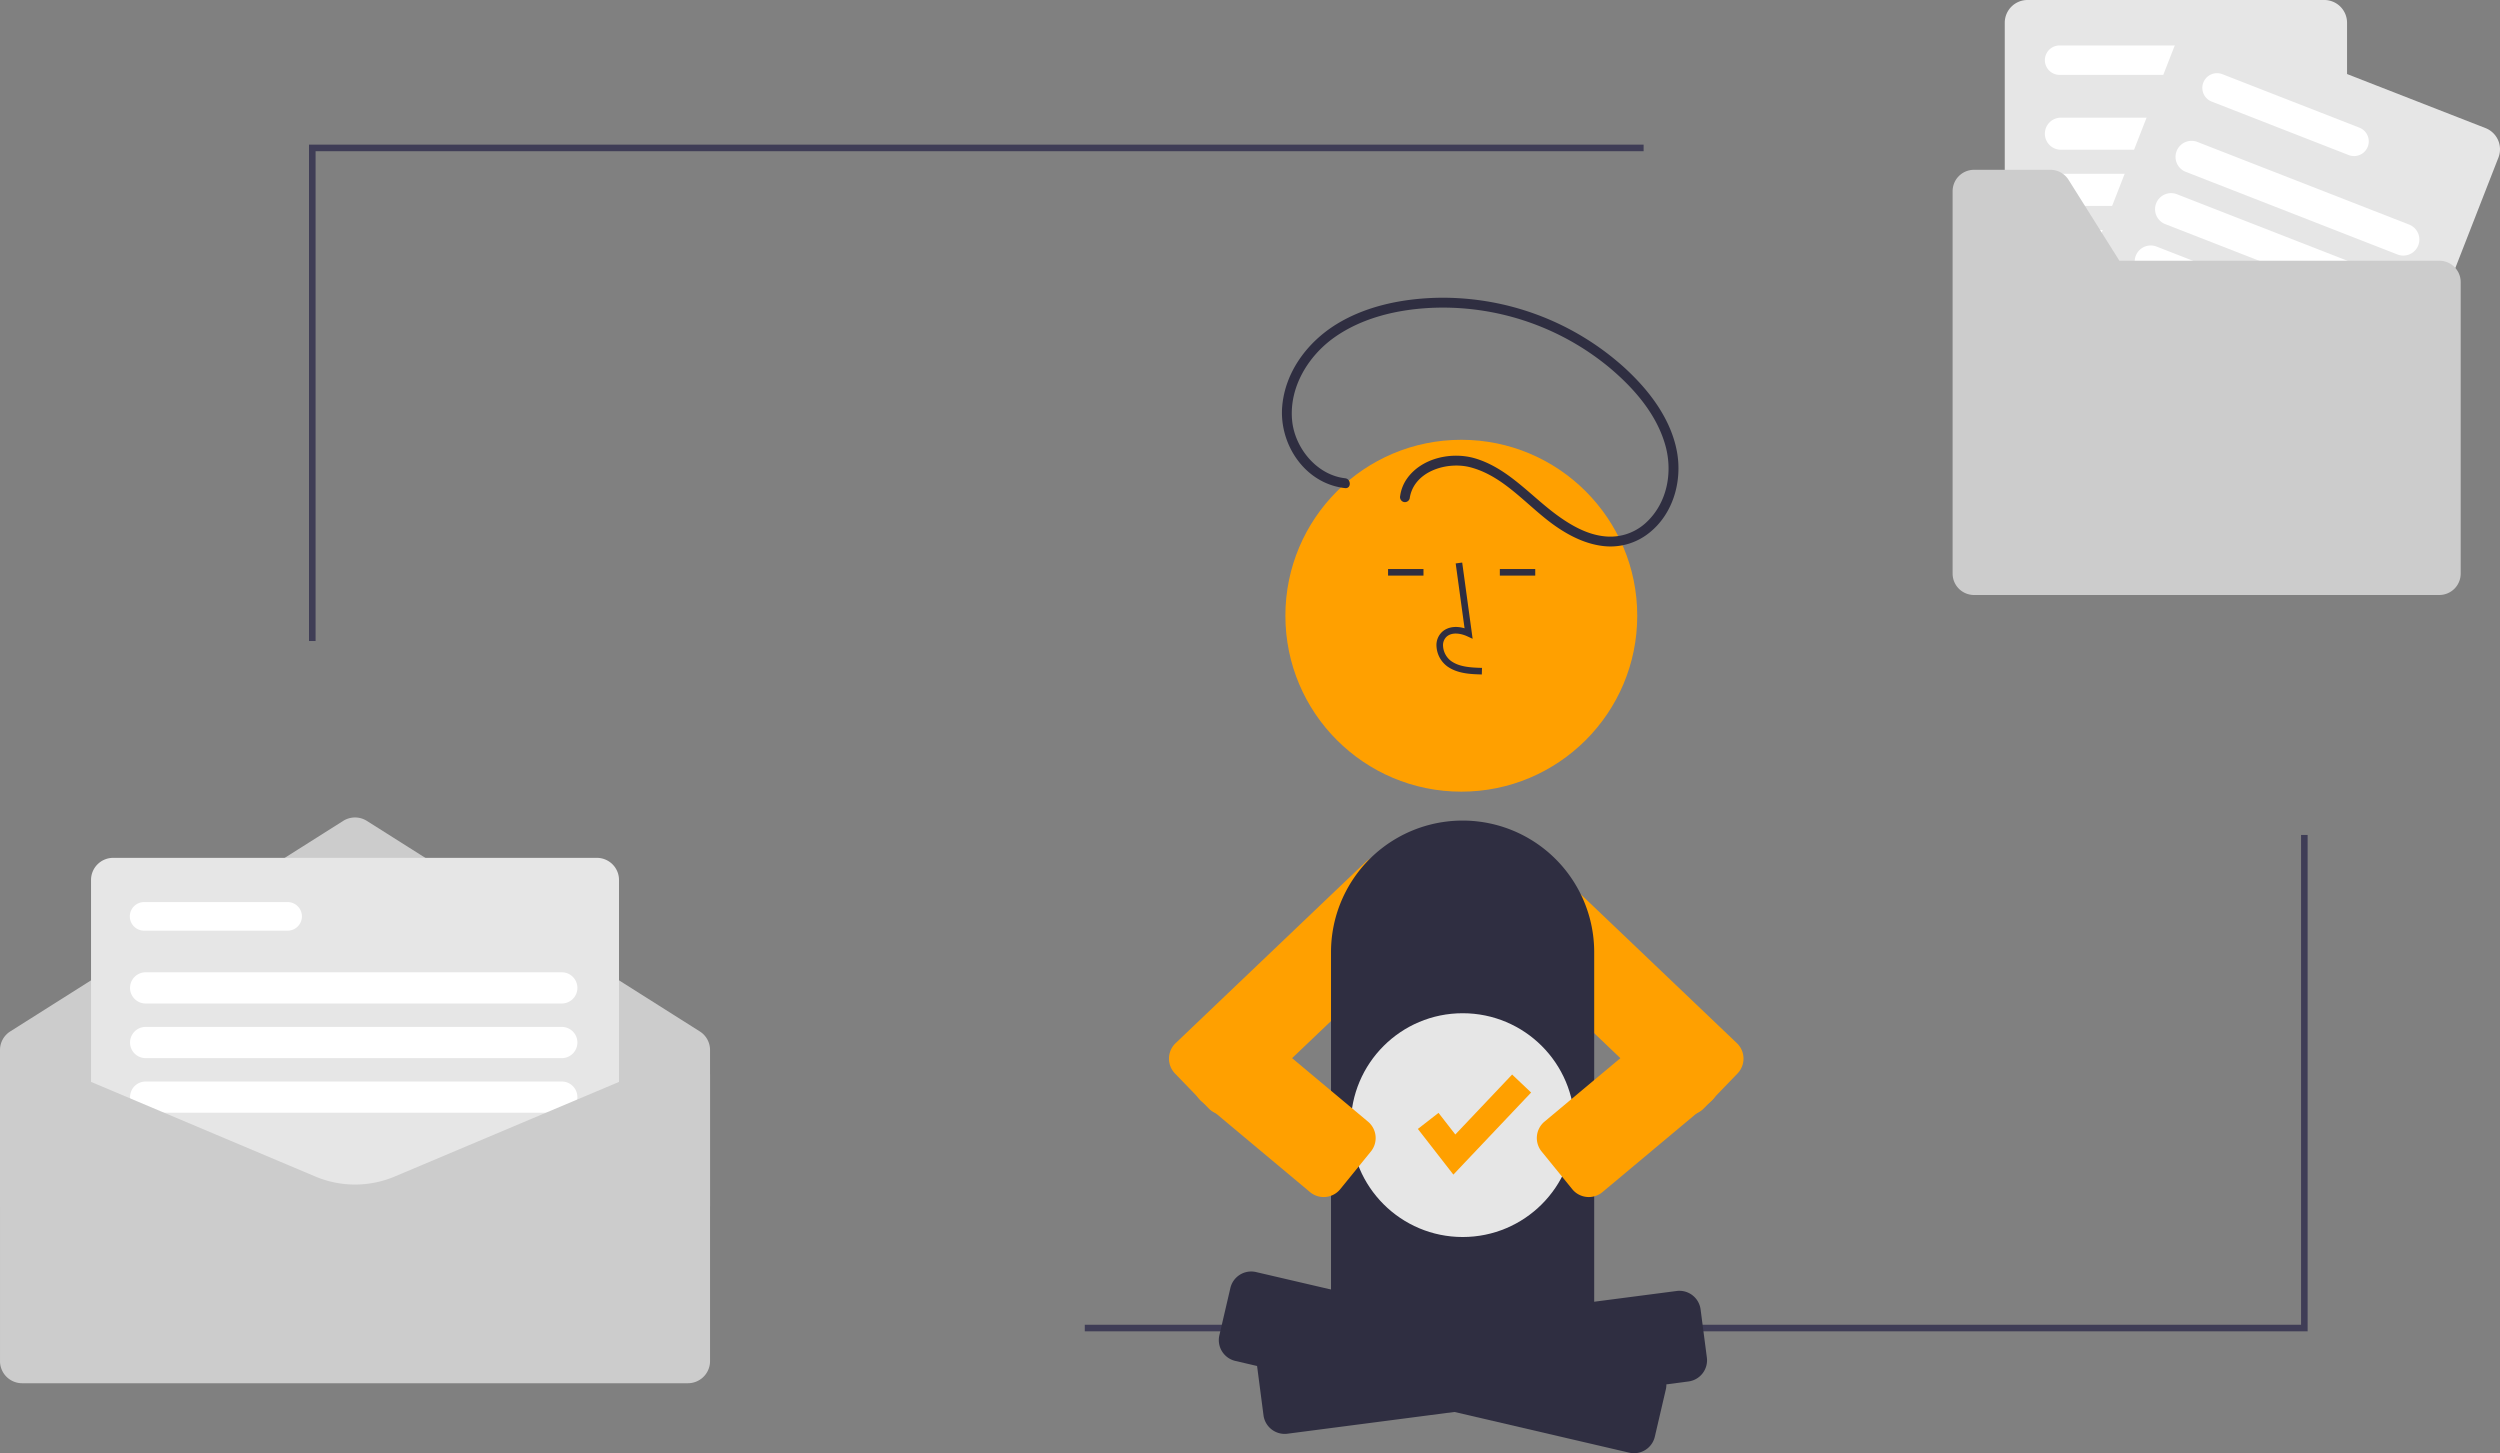 <svg id="bb97989e-6518-4177-8ad0-b3a48a9375a0" data-name="Layer 1" xmlns="http://www.w3.org/2000/svg" width="760.519" height="442.078" viewBox="0 0 760.519 442.078"><rect x="0" y="0" width="760.519" height="442.078" fill="#808080" stroke="none"/><path d="M592.102,568.124a6.481,6.481,0,0,1-4.678-1.983L577.173,555.522a6.508,6.508,0,0,1,.162-9.191l57.515-54.849a10.787,10.787,0,0,1,15.154.313l4.383,4.54a10.63,10.63,0,0,1,3,7.62,10.767,10.767,0,0,1-3.314,7.554l-57.461,54.797A6.474,6.474,0,0,1,592.102,568.124Z" transform="translate(-219.74 -228.961)" fill="#ffa000"/><path d="M733.379,568.124a6.48,6.48,0,0,1-4.513-1.82L671.407,511.508a10.767,10.767,0,0,1-3.314-7.554,10.629,10.629,0,0,1,3-7.62l4.383-4.54a10.786,10.786,0,0,1,15.154-.313l57.513,54.847a6.508,6.508,0,0,1,.165,9.193l-.36-.347.36.347L738.057,566.141A6.481,6.481,0,0,1,733.379,568.124Z" transform="translate(-219.74 -228.961)" fill="#ffa000"/><path d="M435.74,595.95h-216V548.403a6.691,6.691,0,0,1,3.131-5.684l101.275-64.042a6.756,6.756,0,0,1,7.189,0l101.275,64.042a6.691,6.691,0,0,1,3.131,5.684Z" transform="translate(-219.74 -228.961)" fill="#ccc"/><polygon points="702 405 330 405 330 403 700 403 700 254 702 254 702 405" fill="#3f3d56"/><polygon points="96 195 94 195 94 44 500 44 500 46 96 46 96 195" fill="#3f3d56"/><path d="M401.323,599.115H254.158a6.733,6.733,0,0,1-6.725-6.725V496.653a6.733,6.733,0,0,1,6.725-6.725H401.323a6.733,6.733,0,0,1,6.725,6.725v95.736A6.733,6.733,0,0,1,401.323,599.115Z" transform="translate(-219.74 -228.961)" fill="#e6e6e6"/><path d="M307.169,512.082H263.652a4.352,4.352,0,1,1,0-8.703h43.516a4.352,4.352,0,1,1,0,8.703Z" transform="translate(-219.74 -228.961)" fill="#fff"/><path d="M390.641,534.236H264.048a4.747,4.747,0,0,1,0-9.495H390.641a4.747,4.747,0,0,1,0,9.495Z" transform="translate(-219.74 -228.961)" fill="#fff"/><path d="M390.641,550.851H264.048a4.747,4.747,0,1,1,0-9.495H390.641a4.747,4.747,0,1,1,0,9.495Z" transform="translate(-219.74 -228.961)" fill="#fff"/><path d="M390.641,567.466H264.048a4.747,4.747,0,0,1,0-9.495H390.641a4.747,4.747,0,0,1,0,9.495Z" transform="translate(-219.74 -228.961)" fill="#fff"/><path d="M429.015,649.752H226.466a6.733,6.733,0,0,1-6.725-6.725v-87.033a6.733,6.733,0,0,1,6.725-6.725l.154.031,89.117,37.596a31.064,31.064,0,0,0,24.008,0L428.935,549.269h.08a6.733,6.733,0,0,1,6.725,6.725v87.033A6.733,6.733,0,0,1,429.015,649.752Z" transform="translate(-219.74 -228.961)" fill="#ccc"/><path d="M926.814,341.222H836.518a6.922,6.922,0,0,1-6.915-6.915V235.876a6.922,6.922,0,0,1,6.915-6.915h90.297a6.922,6.922,0,0,1,6.915,6.915V334.307A6.922,6.922,0,0,1,926.814,341.222Z" transform="translate(-219.74 -228.961)" fill="#e6e6e6"/><path d="M891.021,251.738H846.28a4.474,4.474,0,1,1,0-8.948h44.742a4.474,4.474,0,0,1,0,8.948Z" transform="translate(-219.74 -228.961)" fill="#fff"/><path d="M915.832,274.516H846.686a4.881,4.881,0,1,1,0-9.762h69.146a4.881,4.881,0,0,1,0,9.762Z" transform="translate(-219.74 -228.961)" fill="#fff"/><path d="M915.832,291.599H846.686a4.881,4.881,0,0,1,0-9.762h69.146a4.881,4.881,0,0,1,0,9.762Z" transform="translate(-219.74 -228.961)" fill="#fff"/><path d="M915.832,308.682H846.686a4.881,4.881,0,1,1,0-9.762h69.146a4.881,4.881,0,0,1,0,9.762Z" transform="translate(-219.74 -228.961)" fill="#fff"/><path d="M935.041,372.506l-84.116-32.832a6.922,6.922,0,0,1-3.927-8.955l35.79-91.694a6.922,6.922,0,0,1,8.955-3.927L975.859,267.929a6.922,6.922,0,0,1,3.927,8.955l-35.79,91.694A6.922,6.922,0,0,1,935.041,372.506Z" transform="translate(-219.74 -228.961)" fill="#e6e6e6"/><path d="M934.234,276.133l-41.679-16.268a4.474,4.474,0,0,1,3.254-8.336l41.679,16.268a4.474,4.474,0,0,1-3.254,8.336Z" transform="translate(-219.74 -228.961)" fill="#fff"/><path d="M949.065,306.373l-64.413-25.141a4.881,4.881,0,0,1,3.549-9.094l64.413,25.141a4.881,4.881,0,1,1-3.549,9.094Z" transform="translate(-219.74 -228.961)" fill="#fff"/><path d="M942.853,322.287l-64.413-25.141a4.881,4.881,0,1,1,3.549-9.094L946.403,313.193a4.881,4.881,0,0,1-3.549,9.094Z" transform="translate(-219.74 -228.961)" fill="#fff"/><path d="M936.642,338.201l-64.413-25.141a4.881,4.881,0,0,1,3.549-9.094l64.413,25.141a4.881,4.881,0,0,1-3.549,9.094Z" transform="translate(-219.74 -228.961)" fill="#fff"/><path d="M961.794,308.276h-97.316l-15.472-24.614a6.508,6.508,0,0,0-5.51-3.045h-23.249a6.508,6.508,0,0,0-6.508,6.508V403.453a6.508,6.508,0,0,0,6.508,6.508H961.794a6.508,6.508,0,0,0,6.508-6.508V314.783A6.508,6.508,0,0,0,961.794,308.276Z" transform="translate(-219.74 -228.961)" fill="#ccc"/><path d="M415.435,358.154h59a6,6,0,0,1,6,6v26.25a35.5,35.5,0,0,1-35.5,35.5h-0a35.5,35.5,0,0,1-35.5-35.5V364.154a6,6,0,0,1,6-6Z" fill="#2f2e41"/><path d="M698.206,634.062h-67.062a6.507,6.507,0,0,1-6.5-6.5V518.618a40.031,40.031,0,0,1,80.062,0V627.562A6.507,6.507,0,0,1,698.206,634.062Z" transform="translate(-219.74 -228.961)" fill="#2f2e41"/><circle cx="444.543" cy="187.309" r="53.519" fill="#ffa000"/><path d="M670.521,434.139c-3.306-.092-7.421-.208-10.59-2.522a8.133,8.133,0,0,1-3.2-6.073,5.471,5.471,0,0,1,1.86-4.493c1.656-1.398,4.073-1.728,6.678-.961l-2.699-19.726,1.981-.271,3.173,23.19-1.655-.759c-1.918-.88-4.552-1.327-6.188.055a3.514,3.514,0,0,0-1.153,2.895,6.147,6.147,0,0,0,2.381,4.528c2.466,1.802,5.746,2.034,9.466,2.139Z" transform="translate(-219.74 -228.961)" fill="#2f2e41"/><rect x="422.26" y="173.104" width="10.772" height="2" fill="#2f2e41"/><rect x="456.26" y="173.104" width="10.772" height="2" fill="#2f2e41"/><path d="M716.833,671.039a6.534,6.534,0,0,1-1.486-.172L595.539,642.966a6.5,6.5,0,0,1-4.857-7.805l3.348-14.375a6.5,6.5,0,0,1,7.805-4.856l119.808,27.901a6.5,6.5,0,0,1,4.856,7.805l-3.348,14.375a6.506,6.506,0,0,1-6.318,5.028Z" transform="translate(-219.74 -228.961)" fill="#2f2e41"/><path d="M610.548,665.164a6.511,6.511,0,0,1-6.442-5.661L602.2,644.867a6.508,6.508,0,0,1,5.606-7.285l121.983-15.892a6.5,6.5,0,0,1,7.285,5.605l1.907,14.636a6.5,6.5,0,0,1-5.606,7.285L611.392,665.108A6.501,6.501,0,0,1,610.548,665.164Z" transform="translate(-219.74 -228.961)" fill="#2f2e41"/><path d="M628.927,374.447c-8.674-.989-15.392-9.3-16.13-17.733-.878-10.032,4.965-19.56,12.98-25.19,8.382-5.887,18.826-8.346,28.93-8.887a79.51,79.51,0,0,1,54.348,17.914c7.571,6.288,14.643,14.299,17.323,23.974,2.328,8.403.433,17.922-6.325,23.807a15.976,15.976,0,0,1-12.26,3.775c-5.244-.544-10.082-3.302-14.27-6.347-8.147-5.923-14.835-14.175-24.76-17.271-7.278-2.27-16.722-.272-21.169,6.309a11.979,11.979,0,0,0-1.913,5.019,1.553,1.553,0,0,0,1.048,1.845,1.509,1.509,0,0,0,1.845-1.048c1.168-8.289,11.36-11.383,18.513-9.489,10.429,2.76,17.429,12.066,25.985,17.979,4.498,3.109,9.615,5.594,15.132,6.04a18.791,18.791,0,0,0,13.203-4.056c7.31-5.772,10.105-15.699,8.489-24.637-1.872-10.35-8.838-19.221-16.482-26.089a82.447,82.447,0,0,0-56.344-20.814c-10.574.243-21.606,2.426-30.715,8.014-8.836,5.421-15.665,14.49-16.558,25.032-.786,9.279,4.193,18.984,12.738,23.049a19.949,19.949,0,0,0,6.392,1.804c1.915.218,1.899-2.783,0-3Z" transform="translate(-219.74 -228.961)" fill="#2f2e41"/><circle cx="444.963" cy="342.271" r="34.037" fill="#e6e6e6"/><polygon points="442.126 357.321 431.324 343.43 437.606 338.544 442.72 345.12 460 326.881 465.778 332.355 442.126 357.321" fill="#ffa000"/><path d="M703.077,593.11a6.613,6.613,0,0,1-.679-.035,6.457,6.457,0,0,1-4.376-2.365l-9.311-11.453a6.5,6.5,0,0,1,.943-9.144l32.946-27.556a6.509,6.509,0,0,1,9.149.938l9.311,11.452a6.5,6.5,0,0,1-.943,9.144l-32.946,27.557A6.459,6.459,0,0,1,703.077,593.11Z" transform="translate(-219.74 -228.961)" fill="#ffa000"/><path d="M622.403,593.11a6.451,6.451,0,0,1-4.088-1.457l-32.957-27.566a6.5,6.5,0,0,1-.938-9.139l9.311-11.452a6.508,6.508,0,0,1,9.144-.943l32.957,27.566a6.5,6.5,0,0,1,.938,9.139L627.458,590.71a6.457,6.457,0,0,1-4.376,2.365A6.621,6.621,0,0,1,622.403,593.11Z" transform="translate(-219.74 -228.961)" fill="#ffa000"/></svg>